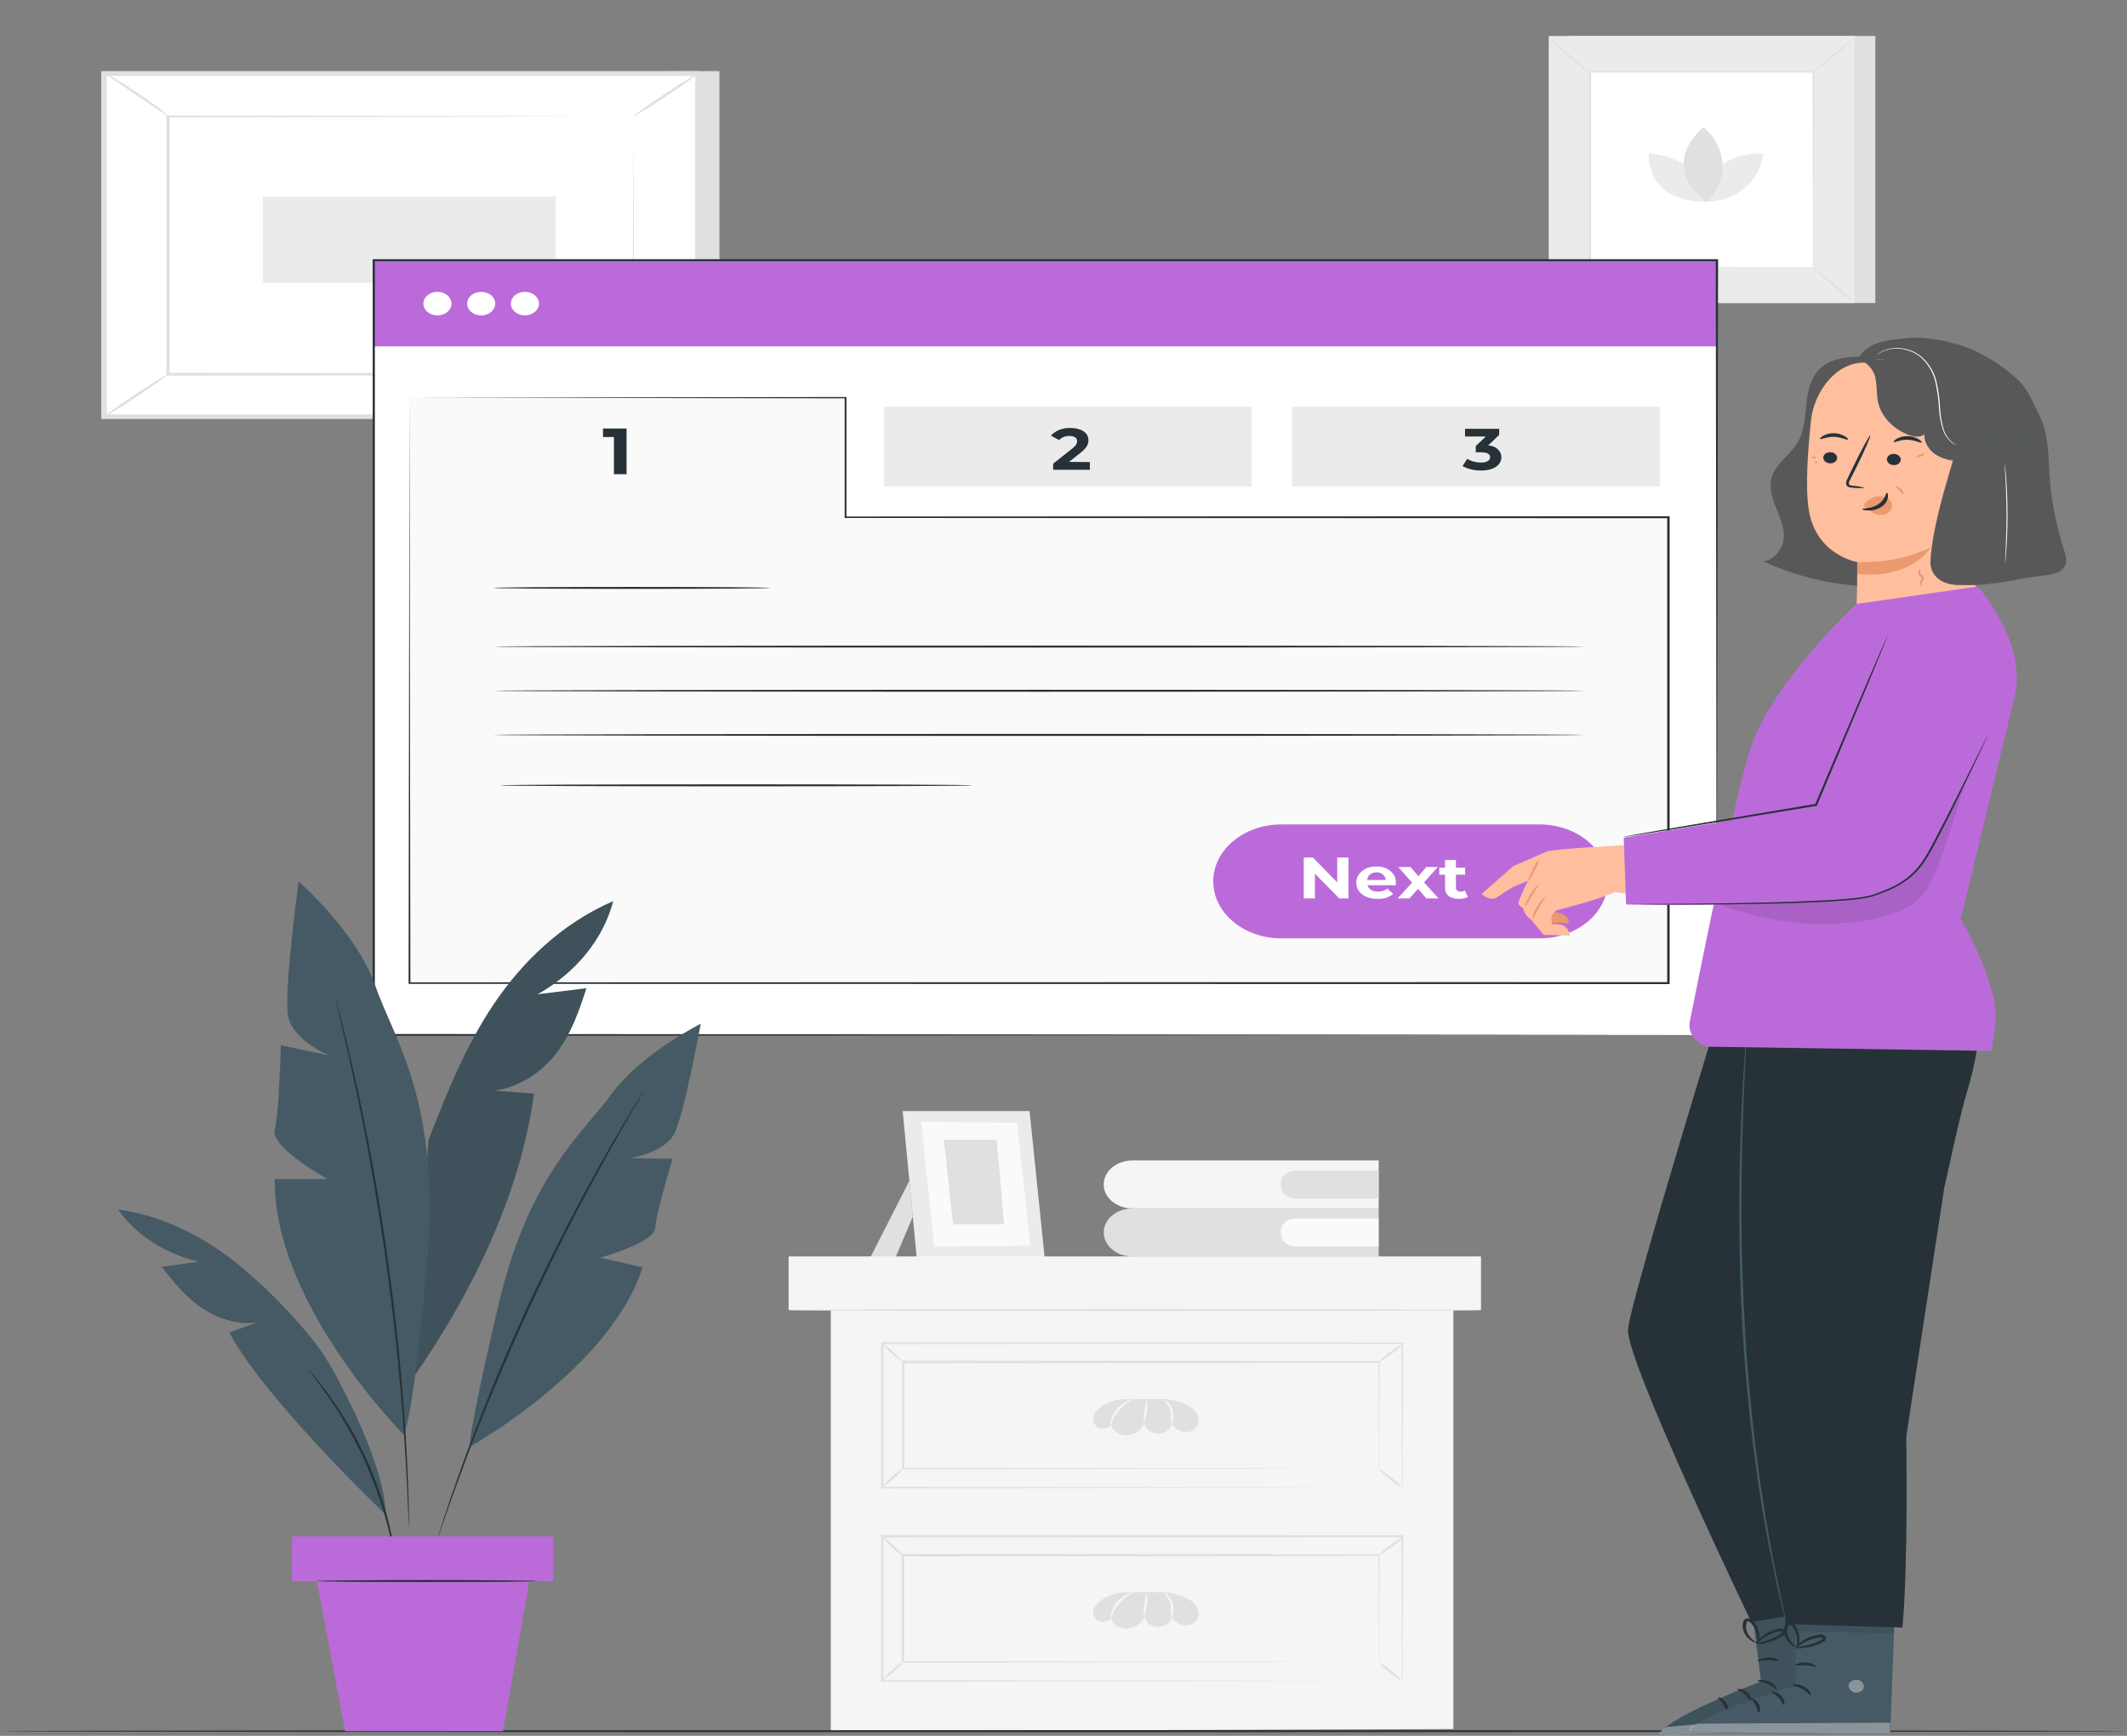 <svg width="245" height="200" viewBox="0 0 245 200" fill="none" xmlns="http://www.w3.org/2000/svg">
<rect x="0" y="0" width="245" height="200" fill="#808080" stroke="none"/>
<path d="M82.867 8.19V48.092H14.45L11.985 8.469L82.867 8.19Z" fill="#E0E0E0"/>
<path d="M11.985 8.469L11.985 48.008H80.402V8.469H11.985Z" fill="white"/>
<path d="M80.715 48.278H11.663V8.194H80.715V48.278ZM12.308 47.737H80.08V8.748H12.308V47.737Z" fill="#E0E0E0"/>
<path d="M72.992 13.378H19.396V43.094H72.992V13.378Z" fill="white"/>
<path d="M72.992 13.378H72.728H71.966H69.025L57.971 13.444L19.385 13.511L19.539 13.378C19.539 22.456 19.539 32.518 19.539 43.09L19.369 42.948L72.992 43.005L72.86 43.116C72.892 34.073 72.913 26.661 72.929 21.495C72.929 18.916 72.955 16.9 72.966 15.518C72.966 14.836 72.966 14.313 72.966 13.945C72.966 13.577 72.966 13.4 72.966 13.4C72.966 13.4 72.966 13.573 72.966 13.923C72.966 14.273 72.966 14.809 72.966 15.474C72.966 16.847 72.966 18.859 72.998 21.428C72.998 26.608 73.04 34.042 73.072 43.138V43.254H72.934L19.338 43.28H19.168V43.138C19.168 32.567 19.168 22.505 19.168 13.427V13.298H19.322L58.008 13.36L69.015 13.396H71.929H72.675L72.992 13.378Z" fill="#E0E0E0"/>
<path d="M11.986 8.358C12.407 8.529 12.801 8.743 13.16 8.996C13.863 9.417 14.815 10.02 15.841 10.706C16.867 11.393 17.777 12.035 18.417 12.54C18.784 12.785 19.112 13.066 19.396 13.378C19.359 13.44 17.687 12.301 15.656 10.928C13.625 9.554 11.954 8.42 11.986 8.358Z" fill="#E0E0E0"/>
<path d="M80.403 8.469C80.461 8.526 78.853 9.678 76.806 11.034C74.759 12.39 73.05 13.44 72.992 13.378C72.934 13.316 74.547 12.168 76.594 10.813C78.641 9.457 80.344 8.407 80.403 8.469Z" fill="#E0E0E0"/>
<path d="M80.35 48.012L72.722 42.833L80.35 48.012Z" fill="white"/>
<path d="M72.722 42.833C72.781 42.775 74.537 43.883 76.642 45.314C78.747 46.745 80.408 47.972 80.344 48.012C80.281 48.052 78.53 46.962 76.425 45.535C74.32 44.109 72.664 42.895 72.722 42.833Z" fill="#E0E0E0"/>
<path d="M11.986 48.008C11.927 47.946 13.525 46.807 15.545 45.469C17.566 44.131 19.248 43.085 19.322 43.147C19.396 43.209 17.772 44.335 15.757 45.691C13.742 47.046 12.044 48.07 11.986 48.008Z" fill="#E0E0E0"/>
<path d="M30.281 22.634V32.585H64.006V22.634H30.281Z" fill="#EBEBEB"/>
<path d="M158.806 139.234V144.764H130.434C129.559 144.764 128.719 144.472 128.1 143.954C127.481 143.435 127.133 142.732 127.133 141.999C127.133 141.266 127.481 140.562 128.1 140.044C128.719 139.526 129.559 139.234 130.434 139.234" fill="#E0E0E0"/>
<path d="M149.269 140.395H158.79V143.607H149.269C148.809 143.607 148.367 143.454 148.042 143.182C147.717 142.909 147.534 142.539 147.534 142.154V141.844C147.535 141.459 147.719 141.091 148.044 140.819C148.369 140.548 148.81 140.395 149.269 140.395Z" fill="#FAFAFA"/>
<path d="M158.806 133.705V139.234H130.434C129.559 139.234 128.719 138.943 128.1 138.424C127.481 137.906 127.133 137.203 127.133 136.47C127.133 135.736 127.481 135.033 128.1 134.515C128.719 133.996 129.559 133.705 130.434 133.705H158.806Z" fill="#F5F5F5"/>
<path d="M149.269 134.861H158.79V138.074H149.269C148.809 138.074 148.367 137.92 148.042 137.648C147.717 137.375 147.534 137.006 147.534 136.62V136.31C147.535 135.925 147.719 135.557 148.044 135.285C148.369 135.014 148.81 134.861 149.269 134.861Z" fill="#E0E0E0"/>
<path d="M104.744 136.049L100.232 144.919H103.136L105.141 140.182L104.744 136.049Z" fill="#E0E0E0"/>
<path d="M118.591 128.016L120.331 144.919H105.595L103.977 128.016H118.591Z" fill="#EBEBEB"/>
<path d="M117.152 129.358L118.676 143.514L107.611 143.638L106.119 129.274L117.152 129.358Z" fill="#FAFAFA"/>
<path d="M114.804 131.317L115.671 141.06H109.768L108.727 131.317H114.804Z" fill="#E0E0E0"/>
<path d="M170.59 144.764H90.838V150.944H170.59V144.764Z" fill="#F5F5F5"/>
<path d="M167.411 199.212L95.694 199.46V150.944H167.411V199.212Z" fill="#F5F5F5"/>
<path d="M170.59 150.944C170.59 151.011 152.734 151.064 130.714 151.064C108.695 151.064 90.838 151.011 90.838 150.944C90.838 150.878 108.69 150.825 130.714 150.825C152.739 150.825 170.59 150.878 170.59 150.944Z" fill="#E0E0E0"/>
<path d="M161.498 171.423C161.498 171.423 161.498 171.321 161.498 171.13C161.498 170.94 161.498 170.647 161.498 170.275C161.498 169.522 161.498 168.419 161.471 166.988C161.471 164.13 161.471 159.974 161.418 154.759L161.514 154.839L101.628 154.879L101.771 154.759C101.771 160.55 101.771 166.163 101.771 171.423L101.634 171.307L144.477 171.361L156.991 171.396H160.355H161.228H161.53H161.244H160.392H157.055L144.572 171.427L101.639 171.485H101.501V171.365C101.501 166.106 101.501 160.492 101.501 154.701V154.657H101.649L161.535 154.697H161.63V154.777C161.63 160.009 161.593 164.183 161.577 167.054C161.577 168.476 161.577 169.571 161.577 170.324C161.577 170.687 161.577 170.966 161.577 171.161C161.577 171.356 161.498 171.423 161.498 171.423Z" fill="#E0E0E0"/>
<path d="M103.987 169.238C103.711 169.656 103.354 170.032 102.929 170.35C102.581 170.722 102.158 171.041 101.681 171.294C101.957 170.878 102.315 170.503 102.739 170.187C103.088 169.814 103.51 169.493 103.987 169.238Z" fill="#E0E0E0"/>
<path d="M103.987 156.943C103.059 156.33 102.257 155.594 101.613 154.763C102.538 155.38 103.339 156.115 103.987 156.943Z" fill="#E0E0E0"/>
<path d="M161.604 154.812C161.259 155.262 160.818 155.654 160.302 155.969C159.853 156.342 159.352 156.669 158.811 156.944C159.155 156.494 159.596 156.102 160.112 155.787C160.562 155.414 161.062 155.087 161.604 154.812Z" fill="#E0E0E0"/>
<path d="M161.503 171.427C160.477 170.817 159.569 170.079 158.811 169.238C159.349 169.512 159.835 169.851 160.255 170.244C160.739 170.584 161.16 170.983 161.503 171.427Z" fill="#E0E0E0"/>
<path d="M158.811 169.238C158.811 169.238 158.811 169.163 158.811 169.021C158.811 168.88 158.811 168.667 158.811 168.397C158.811 167.843 158.811 167.032 158.811 165.986C158.811 163.882 158.784 160.816 158.763 156.943L158.853 157.019L104.024 157.063L104.173 156.943C104.173 161.17 104.173 165.291 104.173 169.238L104.03 169.119L143.17 169.176L154.685 169.207H157.79H158.599H158.88H158.615H157.827H154.754L143.271 169.238L104.046 169.292H103.908V169.172C103.908 165.224 103.908 161.104 103.908 156.877V156.757H103.987L158.816 156.802H158.901V156.873C158.901 160.763 158.864 163.842 158.853 165.96C158.853 167.001 158.853 167.803 158.853 168.352C158.853 168.618 158.853 168.822 158.853 168.964C158.853 169.105 158.811 169.238 158.811 169.238Z" fill="#E0E0E0"/>
<path d="M136.829 161.946C136.37 161.702 135.873 161.513 135.353 161.383C134.882 161.259 134.392 161.196 133.898 161.197H129.863C128.671 161.184 127.519 161.557 126.647 162.238C126.459 162.38 126.297 162.545 126.165 162.725C125.977 162.979 125.89 163.276 125.919 163.574C125.947 163.871 126.089 164.153 126.324 164.378C126.853 164.786 127.911 164.586 127.99 163.993C128.002 164.186 128.06 164.375 128.16 164.55C128.26 164.724 128.401 164.88 128.574 165.009C128.746 165.137 128.948 165.236 129.166 165.299C129.385 165.362 129.616 165.388 129.847 165.375C130.311 165.327 130.748 165.164 131.102 164.908C131.456 164.651 131.711 164.313 131.836 163.935C131.862 164.253 132.024 164.553 132.293 164.78C132.561 165.006 132.918 165.144 133.298 165.169C133.678 165.193 134.056 165.102 134.362 164.912C134.669 164.722 134.883 164.446 134.967 164.134C135.469 164.679 136.204 165.184 137.056 164.954C137.292 164.885 137.503 164.768 137.671 164.613C137.839 164.458 137.959 164.271 138.019 164.068C138.107 163.654 138.04 163.228 137.827 162.848C137.613 162.468 137.265 162.153 136.829 161.946Z" fill="#E0E0E0"/>
<path d="M130.582 161.179C129.934 161.506 129.371 161.939 128.926 162.451C128.481 162.963 128.163 163.544 127.99 164.161C127.928 163.972 127.928 163.773 127.99 163.585C128.108 163.124 128.34 162.689 128.672 162.309C129 161.926 129.422 161.608 129.91 161.374C130.307 161.201 130.571 161.152 130.582 161.179Z" fill="#F5F5F5"/>
<path d="M132.126 161.303C132.209 162.199 132.096 163.1 131.793 163.962C131.708 163.521 131.717 163.071 131.82 162.632C131.827 162.178 131.931 161.728 132.126 161.303Z" fill="#F5F5F5"/>
<path d="M134.073 161.303C134.073 161.281 134.306 161.347 134.544 161.573C134.842 161.869 135.038 162.228 135.109 162.61C135.176 162.985 135.176 163.365 135.109 163.74C135.062 164.023 135.004 164.183 134.967 164.183C134.93 164.183 134.908 164.001 134.903 163.74C134.91 163.38 134.882 163.02 134.819 162.663C134.748 162.316 134.597 161.983 134.374 161.684C134.205 161.427 134.046 161.303 134.073 161.303Z" fill="#F5F5F5"/>
<path d="M161.498 193.695C161.498 193.695 161.498 193.593 161.498 193.399C161.498 193.204 161.498 192.92 161.498 192.548C161.498 191.795 161.498 190.691 161.471 189.26C161.471 186.398 161.471 182.242 161.418 177.032L161.514 177.107L101.628 177.151L101.771 177.032C101.771 182.818 101.771 188.436 101.771 193.695L101.634 193.58L144.477 193.633L156.991 193.664H160.355H161.228H161.53H161.244H160.392H157.055L144.572 193.695L101.639 193.749H101.501V193.633C101.501 188.374 101.501 182.756 101.501 176.97V176.846H101.649L161.535 176.89H161.63V176.97C161.63 182.202 161.593 186.376 161.577 189.247C161.577 190.665 161.577 191.764 161.577 192.517C161.577 192.88 161.577 193.159 161.577 193.354C161.577 193.549 161.498 193.695 161.498 193.695Z" fill="#E0E0E0"/>
<path d="M103.987 191.511C103.366 192.299 102.592 192.993 101.697 193.567C101.974 193.15 102.331 192.774 102.755 192.455C103.099 192.084 103.515 191.765 103.987 191.511Z" fill="#E0E0E0"/>
<path d="M103.987 179.216C103.494 178.94 103.056 178.599 102.692 178.206C102.265 177.866 101.907 177.469 101.634 177.032C102.557 177.651 103.358 178.388 104.009 179.216H103.987Z" fill="#E0E0E0"/>
<path d="M161.604 177.081C161.261 177.531 160.819 177.924 160.302 178.237C159.85 178.609 159.35 178.937 158.811 179.216C159.155 178.766 159.596 178.374 160.112 178.06C160.564 177.688 161.064 177.359 161.604 177.081Z" fill="#E0E0E0"/>
<path d="M161.503 193.696C160.962 193.424 160.473 193.085 160.054 192.69C159.571 192.351 159.152 191.954 158.811 191.511C159.35 191.783 159.837 192.123 160.255 192.517C160.738 192.856 161.159 193.253 161.503 193.696Z" fill="#E0E0E0"/>
<path d="M158.811 191.511C158.811 191.511 158.811 191.436 158.811 191.294C158.811 191.152 158.811 190.94 158.811 190.669C158.811 190.111 158.811 189.305 158.811 188.259C158.811 186.15 158.785 183.088 158.763 179.216L158.853 179.287L103.987 179.336L104.136 179.216C104.136 183.443 104.136 187.563 104.136 191.511L103.993 191.391L143.134 191.445L154.648 191.48H157.753H158.562H158.843H158.578H157.79H154.717L143.234 191.511L104.009 191.564H103.871V191.449C103.871 187.501 103.871 183.381 103.871 179.154V179.034H103.987L158.816 179.079H158.901V179.154C158.901 183.044 158.864 186.123 158.853 188.237C158.853 189.278 158.853 190.08 158.853 190.634C158.853 190.9 158.853 191.099 158.853 191.245C158.853 191.391 158.811 191.511 158.811 191.511Z" fill="#E0E0E0"/>
<path d="M136.829 184.218C136.37 183.975 135.873 183.786 135.353 183.656C134.883 183.528 134.392 183.464 133.898 183.465H129.863C128.671 183.455 127.52 183.827 126.647 184.506C126.462 184.65 126.3 184.814 126.165 184.994C125.977 185.247 125.89 185.544 125.919 185.842C125.947 186.14 126.089 186.422 126.324 186.646C126.853 187.054 127.911 186.859 127.99 186.265C128.003 186.458 128.061 186.647 128.162 186.822C128.262 186.996 128.403 187.151 128.575 187.28C128.748 187.408 128.949 187.507 129.167 187.57C129.385 187.633 129.616 187.66 129.847 187.648C130.311 187.599 130.748 187.437 131.102 187.18C131.456 186.924 131.711 186.586 131.836 186.208C131.862 186.526 132.024 186.826 132.293 187.053C132.561 187.279 132.918 187.417 133.298 187.441C133.678 187.465 134.056 187.374 134.362 187.184C134.669 186.994 134.883 186.719 134.967 186.407C135.469 186.948 136.204 187.457 137.056 187.227C137.291 187.157 137.502 187.04 137.67 186.885C137.838 186.73 137.958 186.543 138.019 186.341C138.108 185.927 138.041 185.501 137.828 185.12C137.614 184.74 137.265 184.425 136.829 184.218Z" fill="#E0E0E0"/>
<path d="M130.582 183.456C129.934 183.783 129.371 184.216 128.926 184.728C128.481 185.24 128.163 185.821 127.99 186.438C127.928 186.25 127.928 186.05 127.99 185.862C128.107 185.401 128.339 184.966 128.672 184.586C129 184.204 129.422 183.885 129.91 183.651C130.307 183.456 130.571 183.425 130.582 183.456Z" fill="#F5F5F5"/>
<path d="M132.126 183.594C132.209 184.489 132.096 185.39 131.793 186.252C131.708 185.811 131.717 185.361 131.82 184.923C131.827 184.468 131.931 184.018 132.126 183.594Z" fill="#F5F5F5"/>
<path d="M134.073 183.554C134.073 183.527 134.306 183.598 134.544 183.82C134.841 184.117 135.037 184.477 135.109 184.861C135.176 185.235 135.176 185.616 135.109 185.991C135.062 186.274 135.004 186.434 134.967 186.434C134.93 186.434 134.908 186.252 134.903 185.991C134.91 185.63 134.882 185.27 134.819 184.914C134.749 184.566 134.598 184.233 134.374 183.935C134.205 183.7 134.046 183.585 134.073 183.554Z" fill="#F5F5F5"/>
<path d="M216.015 4.145H180.777V34.911H216.015V4.145Z" fill="#E0E0E0"/>
<path d="M213.629 4.145H178.392V34.911H213.629V4.145Z" fill="#EBEBEB"/>
<path d="M208.89 8.283H183.126V30.777H208.89V8.283Z" fill="white"/>
<path d="M183.126 30.928C182.936 31.149 182.72 31.354 182.481 31.539C182.068 31.898 181.491 32.39 180.841 32.926C180.19 33.462 179.598 33.936 179.164 34.255C178.941 34.453 178.693 34.63 178.424 34.782C178.615 34.563 178.831 34.36 179.069 34.175C179.482 33.812 180.063 33.32 180.709 32.784C181.354 32.248 181.957 31.77 182.396 31.428C182.617 31.24 182.862 31.073 183.126 30.928Z" fill="#E0E0E0"/>
<path d="M208.89 30.87C209.152 31.031 209.397 31.212 209.62 31.411C210.053 31.756 210.635 32.244 211.275 32.784C211.915 33.325 212.487 33.825 212.888 34.193C213.124 34.379 213.335 34.586 213.518 34.809C213.256 34.65 213.014 34.471 212.793 34.273C212.36 33.927 211.772 33.44 211.132 32.895C210.492 32.35 209.921 31.849 209.514 31.486C209.283 31.298 209.074 31.092 208.89 30.87Z" fill="#E0E0E0"/>
<path d="M208.821 8.34C209.008 8.118 209.223 7.913 209.461 7.729C209.874 7.37 210.456 6.878 211.106 6.342C211.757 5.806 212.349 5.328 212.783 5.013C213.005 4.808 213.251 4.622 213.518 4.459C213.33 4.679 213.116 4.883 212.878 5.066C212.465 5.429 211.884 5.921 211.233 6.457C210.582 6.993 209.99 7.472 209.551 7.813C209.331 8.01 209.086 8.187 208.821 8.34Z" fill="#E0E0E0"/>
<path d="M183.057 8.398C182.793 8.238 182.548 8.057 182.327 7.857C181.893 7.512 181.306 7.024 180.672 6.484C180.037 5.943 179.46 5.443 179.053 5.075C178.823 4.885 178.613 4.679 178.424 4.459C178.689 4.616 178.934 4.795 179.154 4.995C179.587 5.341 180.174 5.828 180.814 6.373C181.454 6.918 182.026 7.414 182.428 7.782C182.663 7.968 182.874 8.175 183.057 8.398Z" fill="#E0E0E0"/>
<path d="M208.821 30.777C208.821 30.777 208.821 30.737 208.821 30.666C208.821 30.595 208.821 30.489 208.821 30.356C208.821 30.077 208.821 29.669 208.821 29.142C208.821 28.079 208.821 26.528 208.821 24.556C208.821 20.618 208.795 15.004 208.779 8.283L208.863 8.354H183.173L183.269 8.274C183.269 16.528 183.269 24.255 183.269 30.768L183.184 30.697L201.792 30.733H207.018H208.398H207.033H201.829L183.168 30.768H183.083V30.777C183.083 24.264 183.083 16.537 183.083 8.283V8.199H183.184H208.874H208.959V8.27C208.959 15.008 208.922 20.64 208.911 24.592C208.911 26.555 208.911 28.096 208.911 29.16C208.911 29.678 208.911 30.081 208.911 30.356V30.764L208.821 30.777Z" fill="#E0E0E0"/>
<path d="M189.928 17.68C189.928 17.68 189.372 23.25 196.576 23.25C196.576 20.276 193.646 17.928 189.928 17.68Z" fill="#EBEBEB"/>
<path d="M203.103 17.684C203.103 17.684 196.455 17.219 196.455 23.254C200.004 23.254 202.802 20.799 203.103 17.684Z" fill="#EBEBEB"/>
<path d="M196.254 14.649C196.254 14.649 190.822 18.735 196.555 23.263C199.195 20.883 198.994 17.175 196.254 14.649Z" fill="#E0E0E0"/>
<path d="M0 199.46C0 199.393 54.85 199.344 122.495 199.344C190.139 199.344 245 199.393 245 199.46C245 199.526 190.161 199.575 122.495 199.575C54.829 199.575 0 199.522 0 199.46Z" fill="#263238"/>
<path d="M197.74 38.96H43.023V119.261H197.74V38.96Z" fill="white"/>
<path d="M197.74 30.002H43.023V39.913H197.74V30.002Z" fill="#BB6BD9"/>
<path d="M47.165 45.819V113.271H192.176V59.589H97.392V45.819H47.165Z" fill="#FAFAFA"/>
<path d="M72.172 49.372V54.636H70.718V50.352H69.459V49.372H72.172Z" fill="#263238"/>
<path d="M144.17 46.869H101.814V56.036H144.17V46.869Z" fill="#EBEBEB"/>
<path d="M125.541 53.24V54.126H121.31V53.422L123.479 51.707C123.976 51.309 124.066 51.069 124.066 50.821C124.066 50.453 123.759 50.236 123.166 50.236C122.941 50.229 122.718 50.268 122.515 50.349C122.312 50.431 122.136 50.554 122.003 50.706L121.051 50.196C121.309 49.907 121.648 49.675 122.038 49.521C122.428 49.366 122.857 49.294 123.288 49.31C124.536 49.31 125.372 49.851 125.372 50.706C125.372 51.149 125.219 51.592 124.436 52.19L123.14 53.214L125.541 53.24Z" fill="#263238"/>
<path d="M191.192 46.869H148.835V56.036H191.192V46.869Z" fill="#EBEBEB"/>
<path d="M172.933 52.691C172.933 53.484 172.204 54.211 170.606 54.211C169.848 54.223 169.103 54.047 168.464 53.705L168.993 52.873C169.458 53.146 170.012 53.293 170.58 53.293C171.23 53.293 171.638 53.072 171.638 52.691C171.638 52.31 171.325 52.11 170.58 52.11H169.987V51.393L171.14 50.294H168.75V49.408H172.685V50.112L171.415 51.322C171.833 51.337 172.226 51.489 172.51 51.745C172.794 52.001 172.946 52.341 172.933 52.691Z" fill="#263238"/>
<path d="M88.723 67.737C88.723 67.799 81.577 67.852 72.77 67.852C63.964 67.852 56.818 67.799 56.818 67.737C56.818 67.675 63.958 67.622 72.77 67.622C81.582 67.622 88.723 67.671 88.723 67.737Z" fill="#263238"/>
<path d="M182.528 74.498C182.528 74.565 154.384 74.614 119.676 74.614C84.967 74.614 56.818 74.565 56.818 74.498C56.818 74.432 84.951 74.383 119.676 74.383C154.4 74.383 182.528 74.436 182.528 74.498Z" fill="#263238"/>
<path d="M182.528 79.589C182.528 79.651 154.384 79.704 119.676 79.704C84.967 79.704 56.818 79.651 56.818 79.589C56.818 79.527 84.951 79.474 119.676 79.474C154.4 79.474 182.528 79.523 182.528 79.589Z" fill="#263238"/>
<path d="M182.528 84.675C182.528 84.737 154.384 84.791 119.676 84.791C84.967 84.791 56.818 84.737 56.818 84.675C56.818 84.614 84.951 84.56 119.676 84.56C154.4 84.56 182.528 84.614 182.528 84.675Z" fill="#263238"/>
<path d="M112.064 90.484C112.064 90.551 99.862 90.599 84.814 90.599C69.766 90.599 57.569 90.551 57.569 90.484C57.569 90.418 69.766 90.369 84.814 90.369C99.862 90.369 112.064 90.413 112.064 90.484Z" fill="#263238"/>
<path d="M177.35 94.99H147.582C143.256 94.99 139.748 97.928 139.748 101.552C139.748 105.176 143.256 108.113 147.582 108.113H177.35C181.676 108.113 185.183 105.176 185.183 101.552C185.183 97.928 181.676 94.99 177.35 94.99Z" fill="#BB6BD9"/>
<path d="M155.32 98.805V103.514H154.262L151.459 100.657V103.514H150.174V98.805H151.232L154.03 101.667V98.805H155.32Z" fill="white"/>
<path d="M160.779 101.999H157.51C157.577 102.225 157.74 102.423 157.967 102.556C158.194 102.69 158.471 102.75 158.748 102.726C158.943 102.731 159.137 102.702 159.319 102.643C159.5 102.584 159.666 102.494 159.806 102.38L160.477 102.983C160.249 103.184 159.97 103.341 159.661 103.442C159.352 103.543 159.02 103.586 158.689 103.568C157.198 103.568 156.225 102.783 156.225 101.707C156.221 101.455 156.278 101.206 156.394 100.973C156.509 100.741 156.68 100.531 156.896 100.357C157.112 100.182 157.369 100.046 157.65 99.957C157.931 99.869 158.231 99.829 158.531 99.841C158.831 99.825 159.131 99.863 159.412 99.951C159.693 100.04 159.949 100.178 160.161 100.355C160.374 100.533 160.539 100.747 160.646 100.982C160.752 101.217 160.797 101.469 160.779 101.72C160.8 101.8 160.784 101.933 160.779 101.999ZM157.494 101.388H159.61C159.61 101.153 159.498 100.927 159.3 100.761C159.102 100.595 158.833 100.502 158.552 100.502C158.271 100.502 158.002 100.595 157.804 100.761C157.606 100.927 157.494 101.153 157.494 101.388Z" fill="white"/>
<path d="M164.285 103.514L163.339 102.407L162.355 103.514H160.99L162.651 101.693L161.064 99.895H162.471L163.386 100.954L164.285 99.895H165.618L164.032 101.667L165.698 103.514H164.285Z" fill="white"/>
<path d="M169.083 103.342C168.777 103.501 168.422 103.58 168.062 103.568C167.041 103.568 166.449 103.125 166.449 102.269V100.785H165.782V99.974H166.449V99.088H167.702V99.974H168.76V100.785H167.702V102.256C167.696 102.317 167.706 102.379 167.73 102.437C167.754 102.495 167.792 102.548 167.841 102.593C167.891 102.638 167.951 102.673 168.018 102.698C168.086 102.722 168.158 102.735 168.231 102.735C168.411 102.735 168.587 102.688 168.734 102.602L169.083 103.342Z" fill="white"/>
<path d="M47.165 45.819L97.413 45.743H97.498V45.819C97.498 50.077 97.498 54.68 97.498 59.589L97.403 59.51L192.181 59.478H192.319V59.589C192.319 76.346 192.319 94.485 192.319 113.262V113.386H192.181L47.17 113.359H47.064V113.271C47.128 71.822 47.165 46.523 47.165 45.819C47.165 46.523 47.207 71.822 47.271 113.271L47.165 113.182L192.176 113.155L192.038 113.271C192.038 94.494 192.038 76.355 192.038 59.598L192.171 59.709L97.392 59.682H97.291V59.598C97.291 54.724 97.291 50.086 97.291 45.828L97.381 45.899L47.165 45.819Z" fill="#263238"/>
<path d="M52.004 34.955C52.011 35.225 51.92 35.491 51.745 35.718C51.569 35.945 51.317 36.123 51.02 36.229C50.723 36.335 50.395 36.364 50.078 36.312C49.761 36.261 49.47 36.131 49.242 35.94C49.013 35.749 48.859 35.505 48.797 35.239C48.736 34.974 48.77 34.699 48.897 34.45C49.023 34.202 49.236 33.99 49.507 33.843C49.778 33.696 50.095 33.621 50.417 33.626C50.836 33.632 51.236 33.773 51.532 34.022C51.828 34.27 51.998 34.604 52.004 34.955Z" fill="white"/>
<path d="M57.045 34.955C57.051 35.224 56.962 35.489 56.788 35.715C56.614 35.942 56.363 36.12 56.068 36.226C55.773 36.333 55.447 36.364 55.131 36.314C54.815 36.265 54.523 36.138 54.294 35.95C54.064 35.761 53.907 35.52 53.842 35.256C53.777 34.992 53.807 34.718 53.928 34.469C54.05 34.22 54.257 34.006 54.524 33.856C54.791 33.706 55.105 33.626 55.426 33.626C55.85 33.626 56.257 33.765 56.56 34.013C56.862 34.262 57.037 34.6 57.045 34.955Z" fill="white"/>
<path d="M62.081 34.955C62.087 35.224 61.997 35.489 61.823 35.716C61.649 35.942 61.398 36.12 61.102 36.227C60.807 36.333 60.48 36.364 60.164 36.314C59.848 36.264 59.557 36.137 59.327 35.948C59.098 35.759 58.941 35.517 58.877 35.253C58.812 34.989 58.843 34.715 58.965 34.466C59.088 34.217 59.296 34.004 59.563 33.854C59.831 33.704 60.146 33.625 60.467 33.626C60.89 33.627 61.296 33.767 61.597 34.015C61.899 34.263 62.072 34.601 62.081 34.955Z" fill="white"/>
<path d="M197.746 119.261C197.746 118.499 197.698 84.299 197.634 30.002L197.746 30.095H43.039L43.177 29.98C43.177 61.853 43.177 92.132 43.177 119.239L43.05 119.132L197.772 119.239L43.05 119.345H42.928V119.239C42.928 92.132 42.928 61.853 42.928 29.98V29.864H43.081H197.788H197.899V29.957C197.788 84.299 197.746 118.499 197.746 119.261Z" fill="#263238"/>
<path d="M70.633 103.825C64.683 106.408 60.123 110.852 56.844 115.743C53.565 120.634 51.449 126.009 49.354 131.339L47.524 158.831C54.443 148.968 60.002 137.369 61.504 126L56.897 125.654C59.986 125.26 62.578 123.386 64.223 121.162C65.868 118.937 66.724 116.377 67.555 113.856L61.932 114.556C66.37 112.047 69.485 108.205 70.633 103.825Z" fill="#455A64"/>
<g opacity="0.3">
<path opacity="0.3" d="M70.633 103.825C64.683 106.408 60.123 110.852 56.844 115.743C53.565 120.634 51.449 126.009 49.354 131.339L47.524 158.831C54.443 148.968 60.002 137.369 61.504 126L56.897 125.654C59.986 125.26 62.578 123.386 64.223 121.162C65.868 118.937 66.724 116.377 67.555 113.856L61.932 114.556C66.37 112.047 69.485 108.205 70.633 103.825Z" fill="black"/>
</g>
<path d="M46.498 165.291C46.498 165.291 31.477 150.227 31.646 135.845H37.718C37.718 135.845 31.122 132.216 31.646 130.182C32.169 128.149 32.344 120.435 32.344 120.435L37.871 121.596C37.871 121.596 33.709 119.85 33.185 117.09C32.661 114.33 34.401 101.552 34.401 101.552C34.401 101.552 41.161 107.507 43.245 113.607C45.329 119.708 50.788 126.824 49.185 145.415C47.582 164.006 46.498 165.291 46.498 165.291Z" fill="#455A64"/>
<path d="M54.115 166.695C54.115 166.695 70.39 157.612 74.008 146.017L69.131 144.91C69.131 144.91 75.378 143.2 75.478 141.467C75.579 139.735 77.462 133.519 77.462 133.519L72.701 133.434C72.701 133.434 76.504 132.796 77.641 130.674C78.779 128.552 80.715 117.949 80.715 117.949C80.715 117.949 73.722 121.494 70.459 126.022C67.195 130.55 60.938 135.269 57.373 150.51C53.808 165.751 54.115 166.695 54.115 166.695Z" fill="#455A64"/>
<path d="M38.527 114.684C38.55 114.734 38.568 114.786 38.58 114.839C38.612 114.954 38.654 115.109 38.712 115.304C38.823 115.725 38.982 116.323 39.188 117.077C39.395 117.83 39.638 118.805 39.897 119.912C40.156 121.02 40.479 122.283 40.78 123.678C41.426 126.474 42.103 129.81 42.801 133.528C43.499 137.245 44.155 141.365 44.747 145.663C45.34 149.961 45.805 154.081 46.149 157.847C46.493 161.613 46.726 164.976 46.863 167.821C46.948 169.238 46.985 170.528 47.027 171.653C47.069 172.778 47.096 173.758 47.106 174.551C47.117 175.344 47.106 175.951 47.106 176.385V176.859C47.114 176.913 47.114 176.968 47.106 177.023C47.1 176.968 47.1 176.913 47.106 176.859C47.106 176.739 47.106 176.584 47.106 176.385C47.106 175.942 47.064 175.339 47.032 174.555C47.001 173.771 46.964 172.783 46.905 171.657C46.847 170.532 46.794 169.247 46.699 167.825C46.54 164.989 46.271 161.622 45.927 157.86C45.583 154.099 45.096 150.001 44.504 145.69C43.912 141.379 43.235 137.271 42.574 133.572C41.912 129.872 41.23 126.518 40.611 123.723C40.32 122.322 40.024 121.064 39.77 119.952C39.516 118.84 39.294 117.887 39.104 117.108C38.913 116.328 38.776 115.739 38.675 115.313L38.575 114.844C38.553 114.792 38.537 114.738 38.527 114.684Z" fill="#263238"/>
<path d="M44.414 174.497C44.414 174.497 30.662 161.427 26.399 153.527L29.62 152.375C27.282 152.699 24.892 151.857 23.077 150.581C21.263 149.305 19.935 147.626 18.634 145.969L22.866 145.366C18.966 144.434 15.646 142.279 13.594 139.349C18.602 140.041 23.114 142.344 26.87 145.224C29.836 147.613 32.529 150.228 34.915 153.036C36.117 154.384 37.163 155.824 38.041 157.338C40.357 161.339 44.425 169.721 44.414 174.497Z" fill="#455A64"/>
<path d="M74.225 125.557C74.21 125.603 74.188 125.648 74.161 125.69C74.108 125.787 74.034 125.911 73.95 126.071C73.749 126.416 73.468 126.899 73.114 127.52C72.373 128.774 71.331 130.599 70.067 132.863C68.803 135.127 67.338 137.839 65.772 140.874C64.207 143.909 62.562 147.267 60.917 150.825C59.272 154.383 57.807 157.803 56.516 160.927C55.225 164.05 54.136 166.886 53.258 169.274C52.38 171.662 51.671 173.598 51.221 174.945C50.989 175.601 50.804 176.119 50.693 176.487L50.544 176.886C50.507 176.979 50.486 177.023 50.486 177.023C50.49 176.975 50.5 176.927 50.518 176.881C50.55 176.779 50.587 176.642 50.64 176.474L51.132 174.918C51.565 173.567 52.226 171.622 53.089 169.225C53.951 166.828 55.025 163.993 56.289 160.86C57.553 157.728 59.034 154.303 60.673 150.741C62.313 147.178 63.984 143.824 65.555 140.789C67.126 137.754 68.613 135.03 69.903 132.792C71.194 130.555 72.262 128.72 73.029 127.475C73.41 126.864 73.706 126.385 73.912 126.044L74.151 125.677C74.169 125.634 74.194 125.594 74.225 125.557Z" fill="#263238"/>
<path d="M45.583 180.093C45.547 180.017 45.524 179.936 45.514 179.854C45.477 179.673 45.435 179.442 45.382 179.163C45.329 178.884 45.261 178.49 45.165 178.064C45.07 177.639 44.985 177.151 44.848 176.62C44.599 175.552 44.245 174.285 43.79 172.898C43.335 171.511 42.732 170 42.06 168.445C41.389 166.89 40.59 165.446 39.849 164.148C39.109 162.849 38.358 161.711 37.697 160.771C37.385 160.297 37.062 159.885 36.798 159.509C36.533 159.132 36.269 158.826 36.094 158.569L35.65 157.976C35.593 157.908 35.545 157.835 35.507 157.759C35.578 157.816 35.64 157.88 35.692 157.949L36.184 158.521C36.396 158.769 36.65 159.075 36.93 159.442C37.21 159.81 37.538 160.218 37.866 160.687C38.548 161.622 39.299 162.761 40.077 164.055C40.855 165.348 41.611 166.806 42.32 168.366C43.028 169.925 43.584 171.467 44.039 172.841C44.493 174.214 44.811 175.499 45.033 176.589C45.16 177.125 45.234 177.617 45.313 178.046C45.393 178.476 45.446 178.844 45.483 179.15C45.52 179.455 45.541 179.664 45.567 179.85C45.582 179.93 45.587 180.012 45.583 180.093Z" fill="#263238"/>
<path d="M63.72 177.023H33.629V182.162H63.72V177.023Z" fill="#BB6BD9"/>
<path d="M36.501 182.162L39.754 199.459H57.939L60.97 182.162H36.501Z" fill="#BB6BD9"/>
<path d="M61.874 182.162C61.874 182.229 56.183 182.278 49.18 182.278C42.177 182.278 36.486 182.229 36.486 182.162C36.486 182.096 42.177 182.047 49.18 182.047C56.183 182.047 61.874 182.1 61.874 182.162Z" fill="#263238"/>
<path d="M201.601 183.797L202.834 193.735C202.834 193.735 191.197 198.121 191.197 199.978L214.285 198.649L213.127 183.097L201.601 183.797Z" fill="#455A64"/>
<g opacity="0.3">
<path opacity="0.3" d="M201.601 183.797L202.834 193.735C202.834 193.735 191.197 198.121 191.197 199.978L214.285 198.649L213.127 183.097L201.601 183.797Z" fill="black"/>
</g>
<g opacity="0.6">
<path opacity="0.6" d="M209.906 192.49C210.136 192.536 210.339 192.652 210.473 192.816C210.607 192.98 210.663 193.179 210.63 193.376C210.585 193.567 210.455 193.736 210.266 193.849C210.077 193.961 209.844 194.01 209.615 193.983C209.375 193.937 209.164 193.817 209.023 193.647C208.882 193.478 208.822 193.271 208.853 193.066C208.923 192.87 209.082 192.704 209.295 192.604C209.508 192.504 209.759 192.478 209.996 192.53" fill="white"/>
</g>
<g opacity="0.6">
<path opacity="0.6" d="M214.29 198.666L214.1 197.102L192.033 198.963C192.033 198.963 191.033 199.406 191.203 200L214.29 198.666Z" fill="white"/>
</g>
<path d="M202.453 193.647C202.453 193.744 203.029 193.753 203.611 194.028C204.193 194.302 204.516 194.679 204.616 194.635C204.717 194.59 204.505 194.054 203.796 193.748C203.088 193.443 202.421 193.571 202.453 193.647Z" fill="#263238"/>
<path d="M200.099 194.635C200.099 194.728 200.581 194.861 200.993 195.237C201.406 195.614 201.554 196.03 201.665 196.021C201.776 196.012 201.808 195.472 201.279 195.011C200.75 194.55 200.094 194.533 200.099 194.635Z" fill="#263238"/>
<path d="M198.92 197.138C199.02 197.138 199.142 196.673 198.809 196.172C198.475 195.671 197.936 195.494 197.894 195.578C197.851 195.662 198.2 195.915 198.465 196.332C198.729 196.748 198.803 197.138 198.92 197.138Z" fill="#263238"/>
<path d="M202.469 191.365C202.527 191.449 203.029 191.289 203.669 191.289C204.309 191.289 204.823 191.431 204.875 191.347C204.928 191.263 204.421 190.953 203.669 190.961C202.918 190.97 202.411 191.294 202.469 191.365Z" fill="#263238"/>
<path d="M202.268 189.358C202.653 189.422 203.051 189.398 203.421 189.287C203.833 189.202 204.232 189.074 204.606 188.906C204.828 188.808 205.042 188.697 205.246 188.573C205.372 188.506 205.485 188.423 205.579 188.325C205.646 188.253 205.682 188.164 205.682 188.073C205.682 187.981 205.646 187.892 205.579 187.82C205.516 187.755 205.434 187.705 205.342 187.672C205.25 187.64 205.15 187.627 205.05 187.634C204.903 187.64 204.759 187.666 204.622 187.709C204.379 187.774 204.144 187.855 203.918 187.953C203.542 188.124 203.2 188.342 202.903 188.6C202.4 189.043 202.241 189.411 202.284 189.429C202.326 189.446 202.575 189.145 203.093 188.773C203.394 188.556 203.726 188.371 204.082 188.223C204.292 188.14 204.51 188.07 204.733 188.015C204.976 187.949 205.182 187.935 205.262 188.015C205.341 188.095 205.293 188.059 205.262 188.126C205.191 188.194 205.109 188.254 205.018 188.303C204.831 188.423 204.635 188.533 204.431 188.631C204.085 188.806 203.72 188.954 203.342 189.074C202.975 189.144 202.616 189.239 202.268 189.358Z" fill="#263238"/>
<path d="M202.421 189.486C202.618 189.196 202.699 188.861 202.654 188.529C202.644 188.17 202.562 187.815 202.411 187.479C202.319 187.279 202.204 187.088 202.067 186.908C201.994 186.784 201.884 186.678 201.748 186.6C201.612 186.522 201.454 186.476 201.289 186.464C201.186 186.471 201.088 186.503 201.006 186.555C200.924 186.608 200.863 186.68 200.829 186.761C200.779 186.878 200.749 187.001 200.739 187.125C200.716 187.343 200.734 187.562 200.792 187.776C200.885 188.136 201.083 188.471 201.369 188.751C201.855 189.225 202.337 189.313 202.342 189.278C202.347 189.242 201.972 189.07 201.585 188.609C201.364 188.344 201.215 188.041 201.146 187.723C201.114 187.536 201.114 187.347 201.146 187.16C201.146 186.952 201.242 186.783 201.337 186.797C201.432 186.81 201.659 186.934 201.765 187.094C201.895 187.254 202.005 187.424 202.093 187.603C202.249 187.906 202.351 188.228 202.395 188.556C202.453 189.114 202.368 189.473 202.421 189.486Z" fill="#263238"/>
<path d="M199.195 112.841C199.195 112.841 187.833 149.695 187.521 153.159C187.209 156.624 201.718 186.876 201.718 186.876L212.899 185.104C212.899 185.104 212.185 140.825 211.841 139.956C211.498 139.088 214.698 117.325 214.698 117.325L199.195 112.841Z" fill="#263238"/>
<path d="M206.743 184.258L206.864 194.249C206.864 194.249 194.783 197.709 194.593 199.566L217.723 199.77L218.3 184.488L206.743 184.258Z" fill="#455A64"/>
<g opacity="0.6">
<path opacity="0.6" d="M214.047 193.562C214.267 193.625 214.453 193.752 214.568 193.921C214.683 194.091 214.72 194.289 214.671 194.48C214.606 194.663 214.461 194.818 214.265 194.916C214.069 195.013 213.836 195.046 213.613 195.007C213.379 194.942 213.182 194.806 213.061 194.625C212.94 194.445 212.903 194.234 212.957 194.032C213.049 193.843 213.225 193.691 213.448 193.608C213.671 193.526 213.924 193.519 214.153 193.589" fill="white"/>
</g>
<g opacity="0.6">
<path opacity="0.6" d="M217.707 199.761V198.485L195.529 198.596C195.529 198.596 194.471 198.95 194.588 199.557L217.707 199.761Z" fill="white"/>
</g>
<path d="M206.494 194.143C206.494 194.24 207.06 194.293 207.605 194.608C208.149 194.923 208.435 195.33 208.541 195.295C208.647 195.259 208.493 194.71 207.827 194.338C207.16 193.966 206.473 194.054 206.494 194.143Z" fill="#263238"/>
<path d="M204.04 194.931C204.013 195.024 204.5 195.193 204.87 195.605C205.24 196.017 205.341 196.438 205.452 196.438C205.563 196.438 205.653 195.902 205.177 195.401C204.701 194.9 204.045 194.843 204.04 194.931Z" fill="#263238"/>
<path d="M202.591 197.337C202.691 197.359 202.866 196.894 202.591 196.363C202.315 195.831 201.792 195.623 201.744 195.698C201.697 195.773 202.009 196.061 202.226 196.496C202.442 196.93 202.479 197.324 202.591 197.337Z" fill="#263238"/>
<path d="M206.769 191.874C206.811 191.958 207.335 191.839 207.97 191.874C208.604 191.91 209.102 192.1 209.165 192.02C209.229 191.941 208.758 191.577 208.007 191.542C207.256 191.507 206.716 191.79 206.769 191.874Z" fill="#263238"/>
<g opacity="0.3">
<path opacity="0.3" d="M206.769 186.239L206.79 188.02L218.162 188.175L218.226 186.571L206.769 186.239Z" fill="black"/>
</g>
<path d="M206.785 189.85C207.166 189.935 207.567 189.935 207.949 189.85C208.368 189.796 208.779 189.699 209.17 189.562C209.401 189.481 209.626 189.388 209.842 189.282C209.975 189.224 210.096 189.15 210.202 189.061C210.278 188.995 210.325 188.911 210.337 188.82C210.348 188.729 210.323 188.638 210.265 188.56C210.211 188.492 210.138 188.435 210.052 188.395C209.967 188.355 209.871 188.333 209.773 188.33C209.625 188.327 209.478 188.342 209.334 188.374C209.086 188.417 208.843 188.481 208.61 188.565C208.215 188.703 207.849 188.893 207.525 189.127C206.996 189.535 206.78 189.885 206.817 189.903C206.854 189.92 207.139 189.646 207.695 189.313C208.02 189.119 208.376 188.962 208.753 188.848C208.971 188.78 209.196 188.727 209.424 188.689C209.673 188.64 209.879 188.644 209.953 188.737C210.027 188.831 209.98 188.786 209.927 188.844C209.849 188.908 209.76 188.962 209.662 189.003C209.464 189.11 209.257 189.204 209.043 189.287C208.68 189.429 208.301 189.541 207.912 189.619C207.529 189.671 207.153 189.748 206.785 189.85Z" fill="#263238"/>
<path d="M206.928 189.987C207.157 189.715 207.276 189.389 207.266 189.056C207.295 188.697 207.252 188.336 207.139 187.989C207.071 187.783 206.977 187.584 206.859 187.395C206.802 187.265 206.706 187.151 206.58 187.062C206.454 186.973 206.302 186.914 206.14 186.89C206.037 186.888 205.935 186.911 205.848 186.957C205.76 187.003 205.691 187.069 205.648 187.147C205.583 187.259 205.538 187.378 205.515 187.501C205.476 187.719 205.476 187.94 205.515 188.157C205.568 188.521 205.728 188.868 205.981 189.167C206.415 189.681 206.885 189.805 206.896 189.77C206.907 189.734 206.547 189.535 206.214 189.043C206.023 188.76 205.907 188.446 205.875 188.122C205.859 187.935 205.871 187.747 205.912 187.563C205.96 187.36 206.055 187.196 206.145 187.218C206.235 187.24 206.452 187.377 206.542 187.546C206.65 187.716 206.74 187.894 206.811 188.077C206.934 188.391 207 188.718 207.007 189.048C207.002 189.619 206.869 189.969 206.928 189.987Z" fill="#263238"/>
<path d="M227.725 112.841L225.609 110.457L199.613 111.055L203.331 149.783L205.648 187.129L219.13 187.523C219.818 180.315 219.574 165.517 219.574 165.517L220.542 159.15L223.97 136.735C224.229 135.783 225.186 131.029 226.17 127.223C226.731 125.056 228.857 119.363 227.725 112.841Z" fill="#263238"/>
<path d="M201.115 119.974C201.122 120.032 201.122 120.089 201.115 120.147C201.115 120.271 201.115 120.439 201.115 120.656C201.115 121.1 201.067 121.773 201.025 122.61C200.982 123.448 200.93 124.502 200.887 125.712C200.845 126.921 200.771 128.29 200.739 129.81C200.639 132.85 200.586 136.456 200.602 140.488C200.618 144.52 200.755 148.906 201.025 153.554C201.295 158.202 201.728 162.592 202.204 166.593C202.463 168.587 202.696 170.488 202.982 172.26C203.119 173.146 203.241 174.001 203.379 174.825C203.516 175.649 203.659 176.434 203.791 177.182C204.04 178.689 204.32 180.044 204.558 181.236C204.796 182.428 205.008 183.452 205.193 184.285C205.378 185.118 205.51 185.76 205.611 186.212C205.653 186.425 205.685 186.589 205.711 186.713C205.717 186.77 205.717 186.828 205.711 186.885C205.686 186.831 205.669 186.775 205.658 186.717C205.626 186.597 205.584 186.433 205.531 186.221C205.42 185.778 205.267 185.126 205.066 184.302C204.865 183.478 204.627 182.446 204.389 181.254C204.151 180.062 203.86 178.711 203.58 177.209C203.442 176.456 203.299 175.668 203.151 174.847C203.003 174.028 202.881 173.168 202.739 172.282C202.442 170.51 202.21 168.613 201.935 166.611C201.443 162.623 201.02 158.193 200.734 153.567C200.448 148.942 200.353 144.511 200.332 140.488C200.311 136.465 200.401 132.845 200.522 129.806C200.57 128.286 200.655 126.912 200.713 125.707C200.771 124.502 200.834 123.461 200.898 122.606C200.961 121.751 201.004 121.113 201.035 120.652C201.035 120.439 201.067 120.271 201.078 120.147C201.081 120.088 201.094 120.03 201.115 119.974Z" fill="#455A64"/>
<path d="M205.468 61.951C205.531 60.746 204.997 59.585 204.547 58.442C204.098 57.299 203.717 56.062 204.103 54.897C204.584 53.44 206.155 52.425 206.996 51.083C207.837 49.74 207.901 48.158 208.054 46.652C208.208 45.145 208.509 43.55 209.71 42.39C211.228 40.945 215.2 40.684 217.078 41.796C217.369 50.418 219.802 59.146 217.607 67.573C212.556 67.745 207.547 66.742 203.135 64.676C204.532 64.428 205.399 63.151 205.468 61.951Z" fill="#585858"/>
<path d="M227.403 70.285L228.815 46.483C228.842 46.022 228.662 45.569 228.309 45.213C227.957 44.858 227.457 44.627 226.911 44.565L215.311 41.814C211.577 41.37 208.964 45.194 208.615 48.331C208.234 51.822 207.933 56.093 208.34 58.712C209.155 63.98 213.931 64.76 213.931 64.76C213.931 69.948 213.799 70.334 213.799 70.334L216.163 74.414L227.403 70.285Z" fill="#FFBE9D"/>
<path d="M210.017 52.686C210.008 52.862 210.082 53.033 210.222 53.163C210.363 53.293 210.559 53.372 210.768 53.382C210.869 53.391 210.972 53.383 211.07 53.358C211.168 53.334 211.259 53.293 211.338 53.239C211.417 53.184 211.482 53.117 211.529 53.041C211.577 52.965 211.605 52.882 211.614 52.797C211.623 52.622 211.549 52.451 211.408 52.321C211.268 52.191 211.072 52.112 210.863 52.102C210.761 52.092 210.658 52.1 210.561 52.125C210.463 52.149 210.372 52.19 210.293 52.245C210.214 52.299 210.149 52.366 210.101 52.442C210.054 52.518 210.025 52.601 210.017 52.686Z" fill="#263238"/>
<path d="M209.652 50.582C209.747 50.675 210.371 50.312 211.238 50.334C212.106 50.356 212.725 50.732 212.825 50.648C212.926 50.564 212.778 50.449 212.508 50.272C212.14 50.047 211.699 49.922 211.244 49.913C210.795 49.902 210.355 50.01 209.985 50.223C209.699 50.387 209.604 50.538 209.652 50.582Z" fill="#263238"/>
<path d="M217.342 52.89C217.335 53.065 217.409 53.236 217.55 53.365C217.69 53.495 217.885 53.574 218.093 53.586C218.195 53.595 218.298 53.587 218.396 53.562C218.494 53.538 218.585 53.497 218.664 53.443C218.742 53.388 218.807 53.321 218.855 53.245C218.902 53.169 218.931 53.086 218.94 53.001C218.949 52.826 218.876 52.655 218.736 52.524C218.597 52.394 218.403 52.313 218.194 52.301C218.092 52.292 217.988 52.3 217.89 52.325C217.791 52.349 217.699 52.391 217.62 52.445C217.541 52.5 217.475 52.568 217.428 52.644C217.38 52.721 217.351 52.804 217.342 52.89Z" fill="#263238"/>
<path d="M218.141 50.919C218.236 51.012 218.86 50.648 219.728 50.67C220.595 50.693 221.214 51.069 221.314 50.985C221.415 50.901 221.267 50.786 220.992 50.608C220.626 50.384 220.187 50.258 219.733 50.249C219.283 50.238 218.84 50.346 218.469 50.56C218.189 50.724 218.093 50.879 218.141 50.919Z" fill="#263238"/>
<path d="M214.825 56.213C214.373 56.082 213.904 55.999 213.428 55.965C213.206 55.943 213 55.903 212.968 55.774C212.954 55.583 213.011 55.392 213.132 55.23L213.83 53.838C214.803 51.858 215.518 50.223 215.417 50.192C215.317 50.161 214.454 51.743 213.481 53.736C213.243 54.224 213.021 54.689 212.809 55.136C212.661 55.355 212.611 55.611 212.667 55.859C212.697 55.924 212.745 55.983 212.806 56.032C212.867 56.08 212.941 56.116 213.021 56.138C213.143 56.168 213.269 56.186 213.397 56.191C213.87 56.247 214.349 56.254 214.825 56.213Z" fill="#263238"/>
<path d="M213.936 64.76C216.887 64.87 219.817 64.292 222.399 63.089C222.399 63.089 220.167 66.776 213.936 66.133V64.76Z" fill="#EB996E"/>
<path d="M214.893 57.937C215.091 57.701 215.354 57.509 215.66 57.378C215.966 57.247 216.306 57.18 216.65 57.184C216.875 57.19 217.095 57.243 217.289 57.338C217.484 57.433 217.648 57.568 217.766 57.728C217.885 57.909 217.943 58.114 217.932 58.32C217.922 58.526 217.844 58.726 217.707 58.898C217.545 59.074 217.323 59.205 217.07 59.274C216.817 59.343 216.545 59.346 216.29 59.284C215.814 59.142 215.385 58.907 215.042 58.597C214.93 58.522 214.839 58.426 214.777 58.318C214.745 58.259 214.733 58.194 214.742 58.131C214.75 58.067 214.779 58.006 214.825 57.954" fill="#EB996E"/>
<path d="M217.348 56.771C217.21 56.771 217.178 57.547 216.359 58.1C215.539 58.654 214.539 58.544 214.528 58.637C214.518 58.73 214.745 58.796 215.169 58.814C215.717 58.834 216.256 58.691 216.692 58.411C217.112 58.142 217.389 57.746 217.464 57.307C217.512 56.966 217.411 56.771 217.348 56.771Z" fill="#263238"/>
<path d="M217.861 47.932C217.94 48.132 218.802 48.056 219.812 48.185C220.823 48.313 221.637 48.561 221.775 48.389C221.838 48.304 221.701 48.118 221.378 47.919C220.946 47.677 220.451 47.525 219.934 47.476C219.418 47.41 218.89 47.448 218.395 47.587C218.019 47.688 217.824 47.839 217.861 47.932Z" fill="#E0E0E0"/>
<path d="M213.931 41.517C214.989 39.359 217.332 39.169 219.823 38.947C222.314 38.725 226.017 39.585 228.074 40.719C229.79 41.594 231.332 42.688 232.644 43.962C233.75 45.159 234.231 46.523 234.929 47.901C235.987 50.046 235.929 52.42 236.077 54.72C236.27 57.617 236.823 60.488 237.727 63.289C238.055 64.294 238.388 65.504 236.669 66.076C236.351 66.177 236.019 66.244 235.68 66.275C233.036 66.541 230.491 67.259 227.561 67.414H225.747C223.457 67.414 222.282 66.182 222.362 64.609C222.595 59.873 225.356 52.097 225.657 50.604C225.678 50.595 226.63 40.112 213.931 41.517Z" fill="#585858"/>
<path d="M214.761 41.73C215.144 41.996 215.459 42.325 215.685 42.697C215.912 43.069 216.046 43.475 216.078 43.892C216.21 44.72 216.152 45.562 216.337 46.382C216.532 47.202 216.958 47.972 217.582 48.625C218.205 49.279 219.006 49.798 219.918 50.139C220.5 50.347 221.304 50.431 221.664 49.997C221.64 50.577 221.828 51.15 222.201 51.64C222.574 52.129 223.115 52.513 223.753 52.739C224.684 53.05 225.72 53.001 226.699 53.183C227.678 53.364 228.698 53.927 228.746 54.764L229.158 48.943L227.228 43.794L221.198 40.79L214.761 41.73Z" fill="#585858"/>
<path d="M225.408 51.326C225.204 51.209 225.011 51.079 224.832 50.936C224.381 50.518 224.056 50.015 223.885 49.47C223.644 48.657 223.504 47.825 223.467 46.989C223.42 45.959 223.278 44.934 223.044 43.923C222.799 42.9 222.233 41.95 221.404 41.171C221.034 40.838 220.588 40.57 220.093 40.383C219.66 40.221 219.196 40.125 218.723 40.099C218.038 40.054 217.353 40.191 216.766 40.489C216.675 40.537 216.589 40.59 216.507 40.648C216.444 40.688 216.385 40.733 216.332 40.781C216.286 40.819 216.244 40.859 216.205 40.901C216.389 40.764 216.586 40.638 216.792 40.524C217.374 40.242 218.047 40.118 218.717 40.17C219.717 40.236 220.649 40.617 221.325 41.238C222.129 42.008 222.676 42.941 222.912 43.945C223.143 44.952 223.286 45.973 223.34 46.998C223.382 47.839 223.532 48.674 223.79 49.487C223.969 50.041 224.311 50.549 224.784 50.963C224.966 51.114 225.177 51.236 225.408 51.326Z" fill="white"/>
<path d="M230.624 50.622C230.31 50.594 230.002 50.53 229.709 50.431C228.927 50.115 228.263 49.627 227.789 49.018C227.444 48.611 227.15 48.176 226.911 47.72C226.647 47.19 226.481 46.63 226.419 46.058C226.329 45.46 226.302 44.818 226.218 44.157C226.177 43.821 226.113 43.487 226.027 43.156C225.93 42.815 225.798 42.481 225.631 42.159C224.954 40.937 223.756 39.971 222.272 39.452C221.06 39.036 219.721 38.96 218.453 39.235C217.604 39.413 216.808 39.736 216.115 40.183C215.861 40.345 215.627 40.527 215.417 40.728C215.417 40.728 215.417 40.728 215.47 40.697L215.602 40.591L215.824 40.427C215.919 40.365 216.02 40.285 216.147 40.214C216.84 39.78 217.632 39.47 218.474 39.301C219.724 39.043 221.039 39.126 222.23 39.536C223.15 39.85 223.967 40.345 224.611 40.979C225.256 41.613 225.709 42.367 225.932 43.178C226.018 43.506 226.082 43.837 226.123 44.171C226.207 44.826 226.239 45.464 226.329 46.071C226.404 46.65 226.582 47.216 226.858 47.751C227.103 48.218 227.405 48.663 227.757 49.08C228.245 49.693 228.928 50.18 229.73 50.484C229.95 50.559 230.181 50.608 230.417 50.63H230.603L230.624 50.622Z" fill="#455A64"/>
<path d="M221.664 49.997C221.664 49.997 221.664 49.997 221.664 50.046V50.187C221.664 50.254 221.664 50.334 221.701 50.427C221.738 50.52 221.748 50.626 221.78 50.746C221.866 51.036 221.999 51.315 222.177 51.574C222.416 51.921 222.738 52.223 223.123 52.46C224.19 53.044 225.462 53.307 226.731 53.205C227.485 53.175 228.233 53.079 228.963 52.917C229.76 52.748 230.527 52.49 231.242 52.15L231.385 52.079L231.221 52.057C230.312 51.947 229.428 51.719 228.603 51.379H228.561L228.524 51.472C230.386 51.722 232.294 51.435 233.935 50.657L234.046 50.608L233.924 50.577C232.767 50.283 231.68 49.821 230.714 49.213C229.962 48.731 229.382 48.086 229.037 47.347C228.841 46.858 228.748 46.344 228.762 45.828C228.762 45.65 228.794 45.513 228.799 45.416V45.309V45.274C228.799 45.274 228.799 45.274 228.799 45.309C228.799 45.345 228.799 45.371 228.799 45.416C228.799 45.46 228.767 45.65 228.746 45.823C228.713 46.345 228.795 46.868 228.989 47.365C229.33 48.119 229.912 48.78 230.671 49.275C231.644 49.893 232.74 50.363 233.908 50.661V50.577C232.286 51.34 230.403 51.621 228.566 51.375L228.164 51.317L228.529 51.468H228.577C229.41 51.812 230.302 52.044 231.221 52.155V52.066C230.518 52.402 229.764 52.657 228.979 52.824C228.256 52.988 227.515 53.088 226.768 53.12C225.521 53.226 224.268 52.975 223.213 52.407C222.827 52.172 222.506 51.869 222.272 51.521C222.095 51.264 221.956 50.991 221.859 50.706C221.828 50.586 221.796 50.48 221.775 50.391C221.753 50.303 221.743 50.218 221.727 50.156L221.701 50.015C221.689 50.008 221.676 50.002 221.664 49.997Z" fill="#455A64"/>
<path d="M234.511 64.326C234.543 64.326 234.162 61.521 233.665 58.065C233.168 54.609 232.729 51.813 232.697 51.818C232.665 51.822 233.041 54.623 233.543 58.078C234.046 61.534 234.48 64.33 234.511 64.326Z" fill="#455A64"/>
<path d="M230.968 65.008C230.973 64.968 230.973 64.928 230.968 64.888C230.968 64.804 230.968 64.689 231.005 64.552C231.036 64.255 231.073 63.829 231.105 63.302C231.179 62.248 231.243 60.786 231.237 59.173C231.232 57.56 231.158 56.102 231.079 55.048C231.036 54.521 230.999 54.091 230.968 53.798C230.968 53.657 230.936 53.546 230.925 53.457C230.931 53.419 230.931 53.38 230.925 53.342C230.918 53.382 230.918 53.422 230.925 53.462C230.925 53.546 230.925 53.661 230.925 53.798C230.925 54.109 230.968 54.53 230.999 55.048C231.057 56.102 231.116 57.565 231.121 59.173C231.126 60.781 231.079 62.243 231.026 63.298C231.026 63.816 230.978 64.242 230.962 64.547V64.888C230.958 64.928 230.96 64.968 230.968 65.008Z" fill="white"/>
<path d="M221.679 52.31C221.711 52.367 221.515 52.496 221.24 52.598C220.965 52.7 220.711 52.731 220.711 52.673C220.711 52.615 220.875 52.487 221.151 52.385C221.426 52.283 221.648 52.23 221.679 52.31Z" fill="#EB996E"/>
<path d="M219.178 57.042C219.098 57.042 219.04 56.763 218.792 56.501C218.543 56.24 218.263 56.116 218.263 56.058C218.263 56 218.707 56.036 219.008 56.368C219.31 56.7 219.252 57.055 219.178 57.042Z" fill="#EB996E"/>
<path d="M209.176 52.775C209.133 52.828 209.028 52.837 208.922 52.824C208.816 52.81 208.715 52.775 208.7 52.713C208.684 52.651 208.8 52.576 208.964 52.598C209.128 52.62 209.213 52.722 209.176 52.775Z" fill="#EB996E"/>
<path d="M209.318 53.196C209.328 53.209 209.335 53.224 209.337 53.24C209.34 53.256 209.338 53.272 209.333 53.287C209.327 53.302 209.318 53.316 209.305 53.328C209.293 53.34 209.277 53.349 209.26 53.355C209.244 53.364 209.227 53.37 209.208 53.373C209.189 53.376 209.17 53.375 209.152 53.371C209.134 53.367 209.116 53.361 209.101 53.351C209.086 53.342 209.074 53.329 209.065 53.316C209.048 53.288 209.044 53.256 209.055 53.226C209.066 53.196 209.09 53.171 209.123 53.156C209.138 53.147 209.156 53.142 209.175 53.139C209.193 53.136 209.213 53.137 209.231 53.14C209.249 53.144 209.267 53.151 209.282 53.16C209.297 53.17 209.309 53.182 209.318 53.196Z" fill="#EB996E"/>
<path d="M221.336 67.538C221.304 67.538 221.198 67.445 221.172 67.232C221.16 67.107 221.18 66.982 221.23 66.864C221.299 66.723 221.368 66.638 221.315 66.572C221.206 66.471 221.108 66.361 221.024 66.244C220.958 66.127 220.936 65.996 220.96 65.868C220.997 65.65 221.135 65.562 221.161 65.579C221.188 65.597 221.161 65.708 221.161 65.876C221.171 65.971 221.205 66.064 221.262 66.147C221.315 66.24 221.447 66.297 221.569 66.47C221.594 66.516 221.608 66.567 221.608 66.618C221.608 66.67 221.594 66.72 221.569 66.767C221.531 66.847 221.484 66.9 221.457 66.948C221.405 67.039 221.373 67.136 221.362 67.237C221.341 67.409 221.373 67.525 221.336 67.538Z" fill="#EB996E"/>
<path d="M227.794 67.582L213.825 69.589C213.825 69.589 204.484 78.185 201.728 85.947C200.099 90.528 195.979 110.98 194.641 117.697C194.521 118.301 194.657 118.921 195.025 119.45C195.393 119.979 195.97 120.384 196.656 120.595L229.381 121.086L229.809 118.379C230.539 113.714 225.842 105.903 225.842 105.903L231.988 80.537C233.729 74.184 227.794 67.582 227.794 67.582Z" fill="#BB6BD9"/>
<g opacity="0.3">
<path opacity="0.3" d="M217.432 101.184C214.195 102.655 197.989 104.201 197.989 104.201C197.989 104.201 205.24 107.05 211.91 106.416C218.58 105.783 220.955 104.467 222.446 101.618C223.938 98.769 226.736 88.827 226.736 88.827C226.736 88.827 220.669 99.717 217.432 101.184Z" fill="black"/>
</g>
<path d="M179.677 106.31L180.376 106.39C180.452 106.408 180.534 106.4 180.603 106.368C180.639 106.34 180.665 106.305 180.68 106.266C180.695 106.227 180.698 106.186 180.688 106.146C180.663 106.002 180.604 105.865 180.513 105.741C180.422 105.618 180.301 105.511 180.159 105.428C179.878 105.262 179.553 105.156 179.212 105.118C179.135 105.101 179.055 105.096 178.976 105.104C178.897 105.112 178.821 105.134 178.752 105.167C178.636 105.257 178.564 105.381 178.551 105.513C178.508 105.687 178.476 105.863 178.456 106.04C178.444 106.082 178.444 106.126 178.455 106.168C178.466 106.21 178.488 106.249 178.519 106.284C178.58 106.326 178.656 106.35 178.736 106.35C179.037 106.377 179.365 106.284 179.661 106.31" fill="#EB996E"/>
<path d="M178.117 98.127C177.456 98.455 174.356 99.762 174.356 99.762L170.654 103.001C170.654 103.001 171.659 103.958 172.484 103.359C173.309 102.761 174.282 102.19 174.282 102.19L176.001 101.499C176.001 101.499 174.748 103.922 174.912 104.183C175.043 104.364 175.225 104.516 175.44 104.627C175.553 105.17 175.897 105.661 176.408 106.009L177.81 107.706L180.82 107.79C180.792 107.406 180.605 107.042 180.291 106.762C179.762 106.35 178.752 106.496 178.752 106.496L178.683 105.513L179.249 104.901C179.249 104.901 184.908 103.448 185.971 102.783L187.5 102.978L187.966 97.334C187.966 97.334 178.778 97.803 178.117 98.127Z" fill="#FFBE9D"/>
<path d="M178.038 103.333C178.09 103.373 177.641 103.909 177.228 104.631C176.816 105.353 176.583 105.982 176.514 105.96C176.543 105.458 176.714 104.97 177.011 104.533C177.238 104.072 177.589 103.661 178.038 103.333Z" fill="#EB996E"/>
<path d="M177.345 101.773C177.085 102.258 176.79 102.728 176.461 103.182C176.209 103.669 175.919 104.141 175.594 104.596C175.875 103.543 176.478 102.571 177.345 101.773Z" fill="#EB996E"/>
<path d="M177.334 99.004C177.18 99.46 176.982 99.904 176.742 100.333C176.576 100.792 176.309 101.22 175.953 101.596C176.088 101.138 176.277 100.692 176.519 100.267C176.682 99.802 176.959 99.372 177.334 99.004Z" fill="#EB996E"/>
<path d="M218.622 70.227C219.834 68.982 220.447 69.341 223.642 68.832C224.699 68.741 225.761 68.96 226.646 69.452C228.104 70.164 229.336 71.161 230.235 72.357C231.135 73.554 231.677 74.914 231.814 76.324L231.581 79.731L221.563 99.226C221.563 99.226 219.733 103.563 211.238 103.656C209.652 103.656 203.659 104.073 198.015 104.21C192.504 104.343 187.299 104.21 187.299 104.21L187.029 96.514L209.154 92.93L218.622 70.227Z" fill="#BB6BD9"/>
<path d="M217.432 73.209C217.432 73.209 217.432 73.244 217.4 73.311L217.295 73.599L216.856 74.693L215.205 78.712C213.777 82.115 211.82 86.784 209.652 91.942L209.292 92.792V92.85H209.223L193.498 95.424L188.77 96.177L187.484 96.368L187.146 96.412H187.029C187.064 96.398 187.102 96.389 187.14 96.386L187.474 96.319L188.748 96.084L193.466 95.269L209.17 92.611L209.075 92.682C209.186 92.411 209.308 92.119 209.435 91.826C211.625 86.678 213.608 82.017 215.057 78.619L216.787 74.631C216.993 74.188 217.152 73.811 217.274 73.546L217.406 73.267C217.413 73.247 217.422 73.228 217.432 73.209Z" fill="#263238"/>
<path d="M229.1 84.396C229.093 84.436 229.08 84.474 229.063 84.512C229.021 84.6 228.974 84.707 228.915 84.844C228.778 85.15 228.582 85.57 228.339 86.107C227.81 87.201 227.075 88.765 226.128 90.723C225.181 92.682 224.049 94.986 222.7 97.524C222.362 98.181 221.981 98.822 221.558 99.443C221.104 100.093 220.547 100.69 219.902 101.215C219.222 101.747 218.454 102.194 217.623 102.544C217.21 102.73 216.782 102.894 216.343 103.054L215.687 103.284L214.978 103.448C214.046 103.606 213.102 103.716 212.154 103.776C211.223 103.851 210.302 103.9 209.403 103.944C207.6 104.028 205.859 104.082 204.204 104.117C200.887 104.188 197.899 104.21 195.392 104.215C192.885 104.219 190.854 104.215 189.452 104.184L187.839 104.153H187.416C187.368 104.158 187.32 104.158 187.273 104.153H187.416H187.839H189.452L195.392 104.113C197.894 104.086 200.882 104.051 204.193 103.966C205.849 103.927 207.589 103.865 209.387 103.78C210.286 103.732 211.202 103.687 212.127 103.612C213.061 103.549 213.991 103.44 214.909 103.284L215.581 103.133L216.237 102.903C216.665 102.748 217.089 102.584 217.496 102.402C218.306 102.061 219.054 101.626 219.717 101.109C220.346 100.598 220.89 100.02 221.336 99.39C221.753 98.776 222.131 98.145 222.468 97.498C223.832 94.972 224.975 92.659 225.948 90.723C226.921 88.787 227.688 87.236 228.238 86.133L228.868 84.888C228.937 84.755 228.989 84.649 229.037 84.565C229.044 84.506 229.066 84.448 229.1 84.396Z" fill="#263238"/>
</svg>
